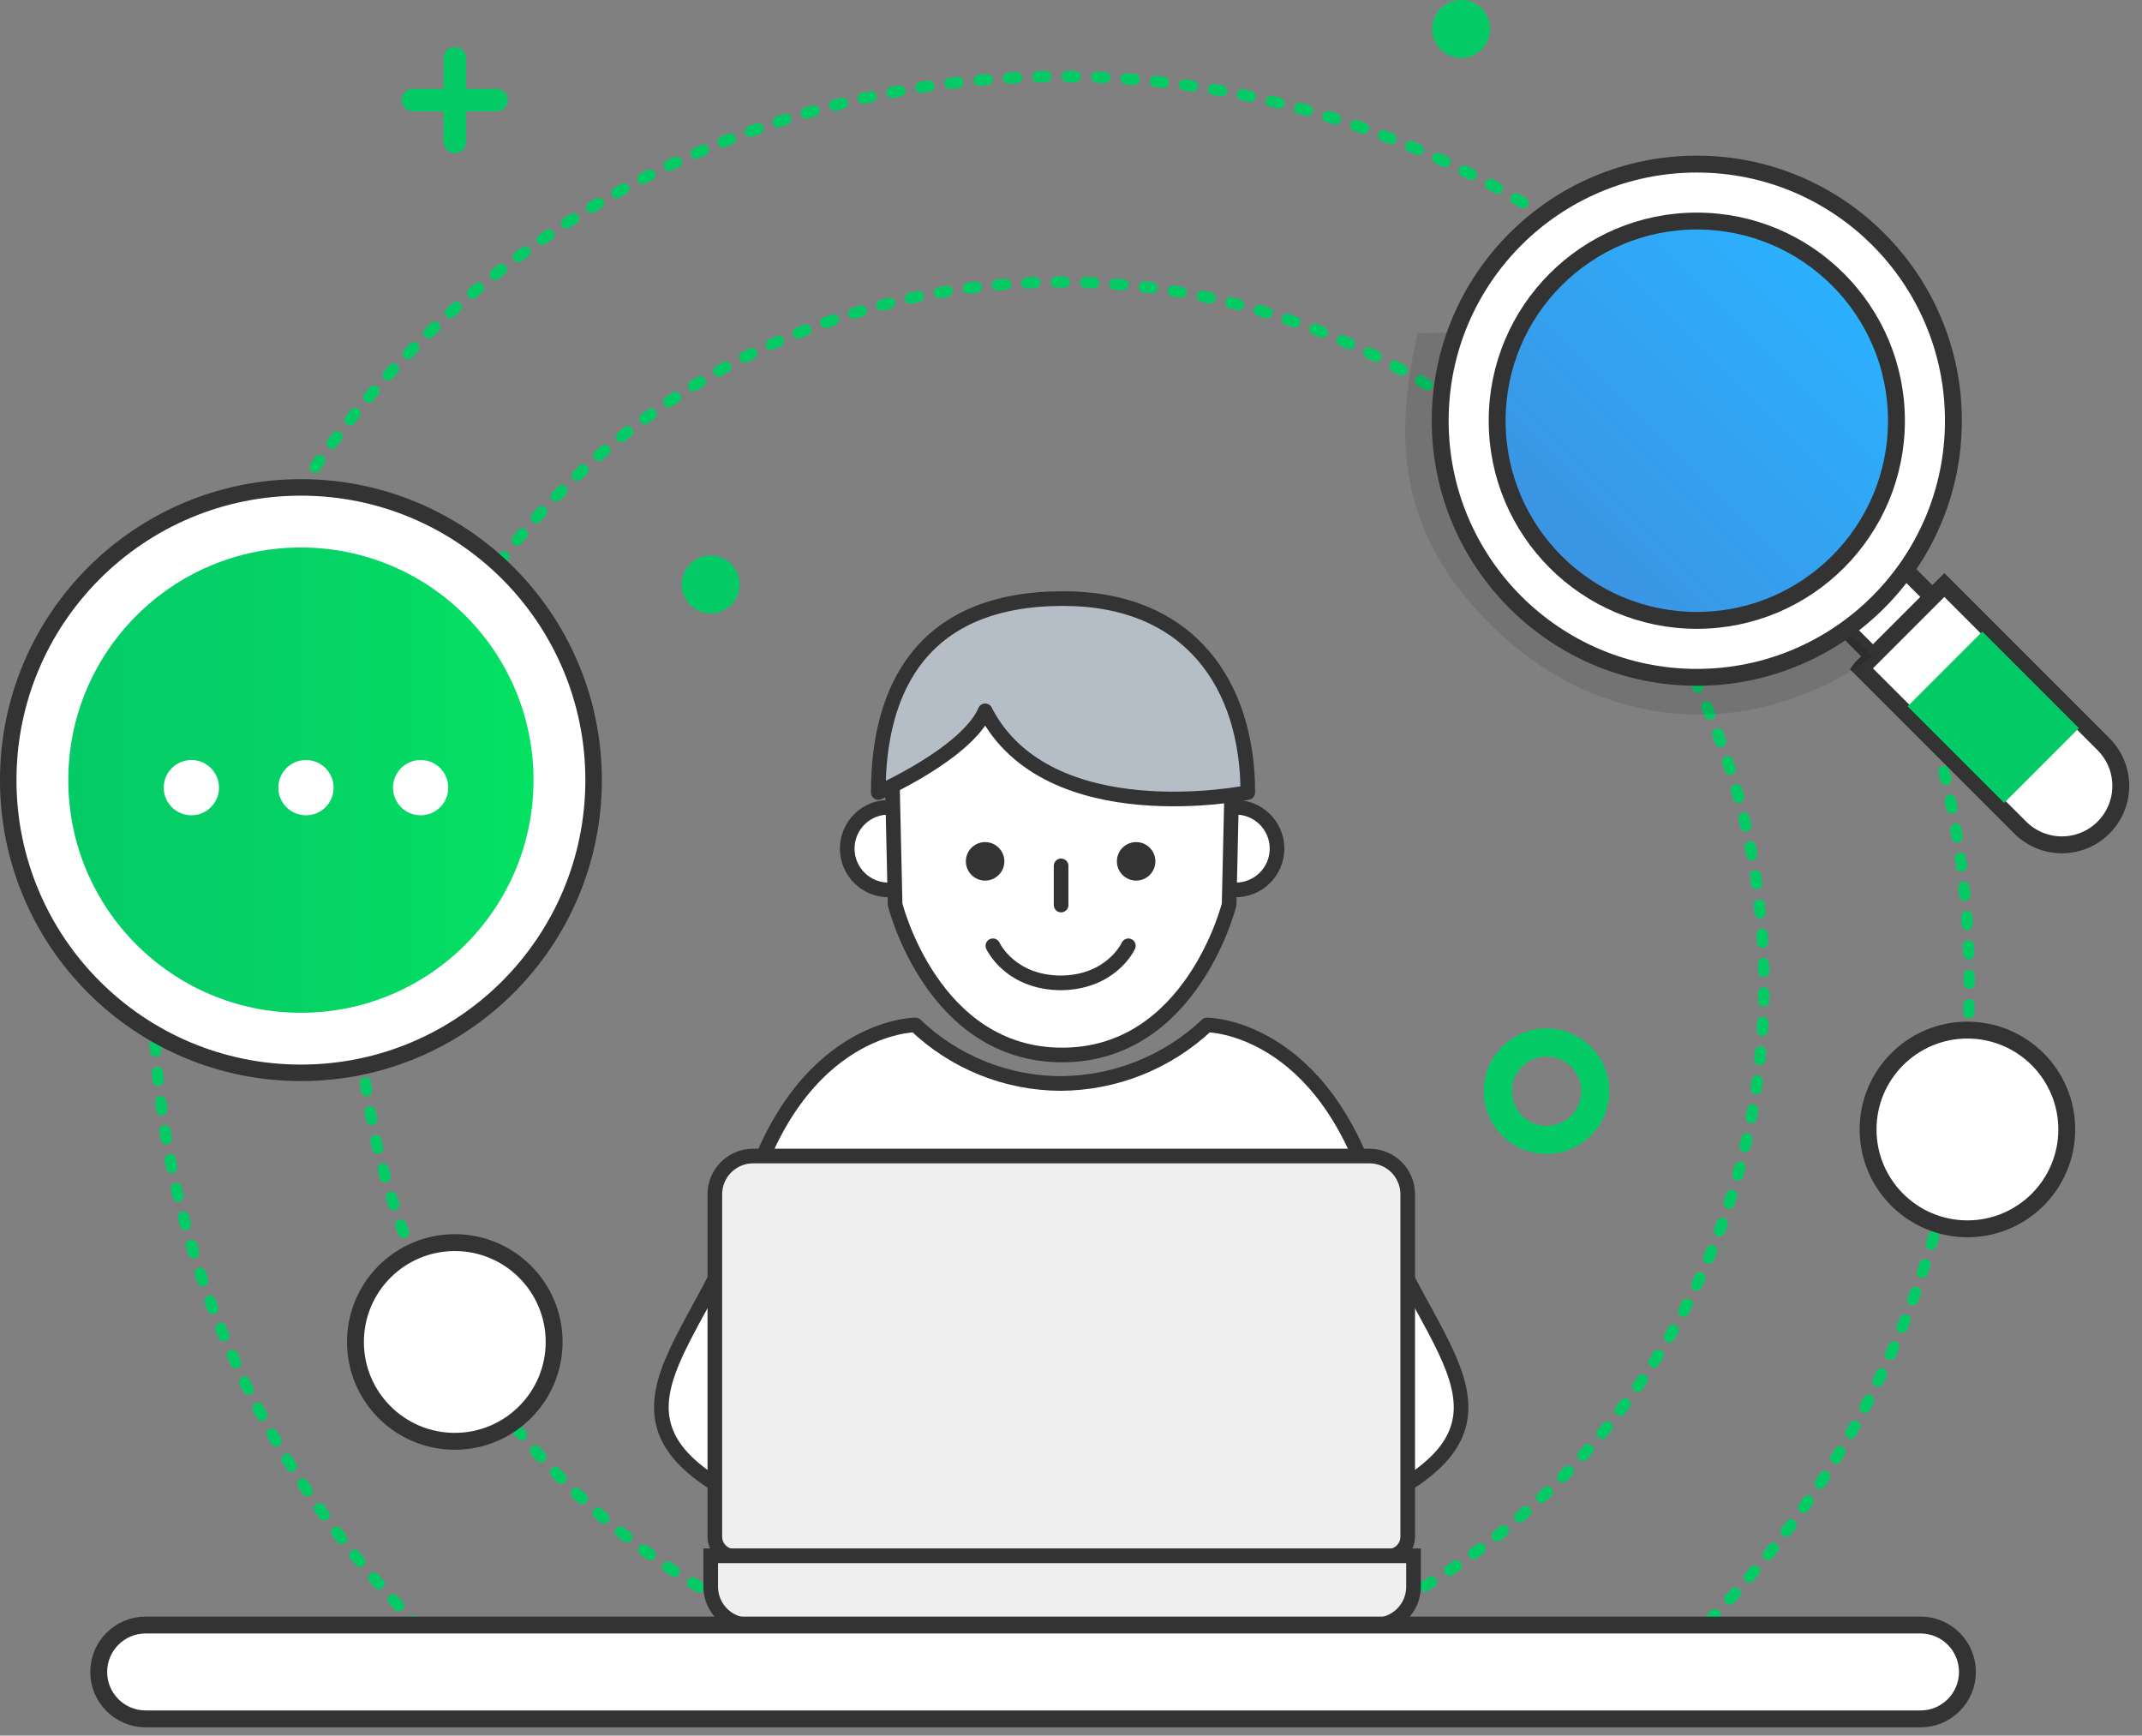 <svg width="137" height="111" viewBox="0 0 137 111" fill="none" xmlns="http://www.w3.org/2000/svg">
<rect x="0" y="0" width="137" height="111" fill="#808080" stroke="none"/>
<g clip-path="url(#clip0_719_7991)">
<path d="M67.874 107.914C92.693 107.914 112.813 87.794 112.813 62.975C112.813 38.156 92.693 18.036 67.874 18.036C43.055 18.036 22.936 38.156 22.936 62.975C22.936 87.794 43.055 107.914 67.874 107.914Z" stroke="#05CB67" stroke-width="0.72" stroke-linecap="round" stroke-linejoin="round" stroke-dasharray="0.51 1.37"/>
<path d="M26.805 104.04C18.683 95.918 13.151 85.569 10.91 74.303C8.669 63.036 9.819 51.359 14.214 40.746C18.61 30.133 26.054 21.062 35.605 14.681C45.157 8.299 56.386 4.892 67.873 4.892C79.359 4.892 90.589 8.299 100.14 14.681C109.691 21.062 117.135 30.133 121.531 40.746C125.926 51.359 127.076 63.036 124.835 74.303C122.594 85.569 117.062 95.918 108.939 104.04" stroke="#05CB67" stroke-width="0.72" stroke-linecap="round" stroke-linejoin="round" stroke-dasharray="0.51 1.37"/>
<path d="M78.937 51.631C79.292 51.618 79.646 51.677 79.978 51.803C80.31 51.93 80.613 52.123 80.868 52.369C81.124 52.616 81.328 52.911 81.467 53.238C81.606 53.565 81.677 53.917 81.677 54.272C81.677 54.627 81.606 54.979 81.467 55.306C81.328 55.632 81.124 55.928 80.868 56.174C80.613 56.421 80.31 56.613 79.978 56.74C79.646 56.867 79.292 56.925 78.937 56.912" fill="white"/>
<path d="M78.937 51.631C79.292 51.618 79.646 51.677 79.978 51.803C80.31 51.93 80.613 52.123 80.868 52.369C81.124 52.616 81.328 52.911 81.467 53.238C81.606 53.565 81.677 53.917 81.677 54.272C81.677 54.627 81.606 54.979 81.467 55.306C81.328 55.632 81.124 55.928 80.868 56.174C80.613 56.421 80.31 56.613 79.978 56.74C79.646 56.867 79.292 56.925 78.937 56.912" stroke="#333333" stroke-width="0.936" stroke-linecap="round" stroke-linejoin="round"/>
<path d="M56.927 51.631C56.572 51.618 56.218 51.677 55.886 51.803C55.554 51.93 55.251 52.123 54.995 52.369C54.74 52.616 54.536 52.911 54.397 53.238C54.258 53.565 54.187 53.917 54.187 54.272C54.187 54.627 54.258 54.979 54.397 55.306C54.536 55.632 54.74 55.928 54.995 56.174C55.251 56.421 55.554 56.613 55.886 56.74C56.218 56.867 56.572 56.925 56.927 56.912" fill="white"/>
<path d="M56.927 51.631C56.572 51.618 56.218 51.677 55.886 51.803C55.554 51.93 55.251 52.123 54.995 52.369C54.74 52.616 54.536 52.911 54.397 53.238C54.258 53.565 54.187 53.917 54.187 54.272C54.187 54.627 54.258 54.979 54.397 55.306C54.536 55.632 54.74 55.928 54.995 56.174C55.251 56.421 55.554 56.613 55.886 56.74C56.218 56.867 56.572 56.925 56.927 56.912" stroke="#333333" stroke-width="0.936" stroke-linecap="round" stroke-linejoin="round"/>
<path d="M78.847 47.592L78.613 57.845C78.613 57.845 76.237 67.471 67.932 67.471C59.627 67.471 57.251 57.845 57.251 57.845L57.017 47.592L63.245 43.546L78.847 47.592Z" fill="white" stroke="#333333" stroke-width="0.936" stroke-linecap="round" stroke-linejoin="round"/>
<path d="M58.547 65.549C58.547 65.549 51.055 65.549 47.779 76.853C45.108 86.065 36.281 91.109 48.974 96.556H86.774C99.468 91.109 90.641 86.065 87.969 76.853C84.694 65.549 77.202 65.549 77.202 65.549C74.669 67.937 71.323 69.275 67.842 69.293C64.378 69.283 61.05 67.942 58.547 65.549Z" fill="white" stroke="#333333" stroke-width="0.936" stroke-linecap="round" stroke-linejoin="round"/>
<path d="M63.007 45.461C67.043 53.291 79.808 50.681 79.808 50.681C79.808 43.898 76.18 38.282 67.99 38.282C59.09 38.282 56.174 43.898 56.174 50.681C56.174 50.681 61.819 48.19 63.014 45.461" fill="#B5BEC6"/>
<path d="M63.007 45.461C67.043 53.291 79.808 50.681 79.808 50.681C79.808 43.898 76.18 38.282 67.99 38.282C59.09 38.282 56.174 43.898 56.174 50.681C56.174 50.681 61.819 48.19 63.014 45.461" stroke="#333333" stroke-width="0.936" stroke-linecap="round" stroke-linejoin="round"/>
<path d="M72.666 56.318C73.346 56.318 73.897 55.767 73.897 55.087C73.897 54.407 73.346 53.856 72.666 53.856C71.986 53.856 71.435 54.407 71.435 55.087C71.435 55.767 71.986 56.318 72.666 56.318Z" fill="#333333"/>
<path d="M63.007 56.318C63.687 56.318 64.238 55.767 64.238 55.087C64.238 54.407 63.687 53.856 63.007 53.856C62.327 53.856 61.776 54.407 61.776 55.087C61.776 55.767 62.327 56.318 63.007 56.318Z" fill="#333333"/>
<path d="M63.504 60.487C63.504 60.487 64.584 62.86 67.896 62.86H67.777C71.1 62.86 72.169 60.487 72.169 60.487" fill="white"/>
<path d="M63.504 60.487C63.504 60.487 64.584 62.86 67.896 62.86H67.777C71.1 62.86 72.169 60.487 72.169 60.487" stroke="#333333" stroke-width="0.936" stroke-linecap="round" stroke-linejoin="round"/>
<path d="M67.867 55.375V57.881" stroke="#333333" stroke-width="0.936" stroke-linecap="round" stroke-linejoin="round"/>
<path d="M48.157 73.933H87.588C87.91 73.933 88.228 73.996 88.525 74.12C88.822 74.243 89.092 74.423 89.319 74.65C89.546 74.877 89.727 75.147 89.85 75.444C89.973 75.741 90.036 76.06 90.036 76.381V98.28C90.036 98.612 89.904 98.931 89.669 99.166C89.434 99.401 89.116 99.533 88.783 99.533H46.962C46.632 99.53 46.316 99.397 46.083 99.162C45.851 98.927 45.72 98.61 45.72 98.28V76.385C45.719 75.737 45.975 75.115 46.432 74.655C46.889 74.196 47.509 73.936 48.157 73.933Z" fill="#EFEFEF" stroke="#333333" stroke-width="0.936" stroke-miterlimit="10"/>
<path d="M90.407 99.5V101.48C90.407 101.802 90.344 102.121 90.222 102.418C90.099 102.715 89.918 102.985 89.691 103.212C89.463 103.44 89.194 103.62 88.896 103.743C88.599 103.866 88.281 103.929 87.959 103.928H47.905C47.584 103.929 47.265 103.866 46.968 103.743C46.671 103.62 46.401 103.44 46.173 103.212C45.946 102.985 45.766 102.715 45.643 102.418C45.52 102.121 45.457 101.802 45.457 101.48V99.5H90.407Z" fill="#EFEFEF" stroke="#333333" stroke-width="0.936" stroke-miterlimit="10"/>
<path d="M122.836 103.928H9.313C7.657 103.928 6.314 105.271 6.314 106.927V106.931C6.314 108.587 7.657 109.93 9.313 109.93H122.836C124.492 109.93 125.834 108.587 125.834 106.931V106.927C125.834 105.271 124.492 103.928 122.836 103.928Z" fill="white" stroke="#333333" stroke-width="1.08" stroke-miterlimit="10"/>
<path d="M45.457 39.226C46.479 39.226 47.307 38.397 47.307 37.375C47.307 36.353 46.479 35.525 45.457 35.525C44.435 35.525 43.607 36.353 43.607 37.375C43.607 38.397 44.435 39.226 45.457 39.226Z" fill="#05CB67"/>
<path d="M93.453 3.701C94.474 3.701 95.303 2.872 95.303 1.85C95.303 0.828 94.474 0 93.453 0C92.43 0 91.602 0.828 91.602 1.85C91.602 2.872 92.43 3.701 93.453 3.701Z" fill="#05CB67"/>
<path d="M125.834 78.588C129.344 78.588 132.188 75.743 132.188 72.234C132.188 68.725 129.344 65.88 125.834 65.88C122.325 65.88 119.48 68.725 119.48 72.234C119.48 75.743 122.325 78.588 125.834 78.588Z" fill="white" stroke="#333333" stroke-width="1.08" stroke-miterlimit="10"/>
<path d="M29.088 92.178C32.597 92.178 35.442 89.333 35.442 85.824C35.442 82.315 32.597 79.47 29.088 79.47C25.579 79.47 22.734 82.315 22.734 85.824C22.734 89.333 25.579 92.178 29.088 92.178Z" fill="white" stroke="#333333" stroke-width="1.08" stroke-miterlimit="10"/>
<path d="M98.913 72.904C100.635 72.904 102.031 71.508 102.031 69.786C102.031 68.064 100.635 66.668 98.913 66.668C97.192 66.668 95.796 68.064 95.796 69.786C95.796 71.508 97.192 72.904 98.913 72.904Z" stroke="#05CB67" stroke-width="1.8" stroke-linecap="round" stroke-linejoin="round"/>
<path d="M29.088 3.722V9.072" stroke="#05CB67" stroke-width="1.44" stroke-linecap="round" stroke-linejoin="round"/>
<path d="M31.763 6.397H26.413" stroke="#05CB67" stroke-width="1.44" stroke-linecap="round" stroke-linejoin="round"/>
<path d="M19.246 68.612C29.584 68.612 37.966 60.231 37.966 49.892C37.966 39.554 29.584 31.172 19.246 31.172C8.907 31.172 0.526 39.554 0.526 49.892C0.526 60.231 8.907 68.612 19.246 68.612Z" fill="white" stroke="#333333" stroke-width="1.055" stroke-miterlimit="10"/>
<path d="M19.246 64.771C27.463 64.771 34.124 58.11 34.124 49.892C34.124 41.675 27.463 35.014 19.246 35.014C11.028 35.014 4.367 41.675 4.367 49.892C4.367 58.11 11.028 64.771 19.246 64.771Z" fill="url(#paint0_linear_719_7991)"/>
<path d="M121.056 35.65L117.265 39.44L119.798 41.973L123.589 38.183L121.056 35.65Z" fill="white" stroke="#333333" stroke-width="1.08" stroke-miterlimit="10"/>
<path d="M119.03 42.742L124.358 37.414L134.54 47.597C135.247 48.304 135.644 49.262 135.644 50.262C135.644 51.262 135.247 52.22 134.54 52.927C133.834 53.634 132.875 54.031 131.875 54.031C130.876 54.031 129.917 53.634 129.21 52.927L119.028 42.745L119.03 42.742Z" fill="white" stroke="#333333" stroke-width="1.08" stroke-miterlimit="10"/>
<path opacity="0.1" d="M113.166 35.37L119.801 41.976C112.601 47.203 102.676 47.282 95.27 39.877C89.46 34.07 89.111 28.138 90.67 21.308L91.508 21.287H122.285" fill="black"/>
<path d="M108.526 43.319C117.59 43.319 124.938 35.971 124.938 26.906C124.938 17.842 117.59 10.494 108.526 10.494C99.461 10.494 92.113 17.842 92.113 26.906C92.113 35.971 99.461 43.319 108.526 43.319Z" fill="white" stroke="#333333" stroke-width="1.08" stroke-miterlimit="10"/>
<path d="M108.526 39.676C115.578 39.676 121.295 33.959 121.295 26.906C121.295 19.854 115.578 14.137 108.526 14.137C101.473 14.137 95.756 19.854 95.756 26.906C95.756 33.959 101.473 39.676 108.526 39.676Z" fill="url(#paint1_linear_719_7991)" stroke="#333333" stroke-width="1.08" stroke-miterlimit="10"/>
<path d="M126.79 40.391L122.007 45.174L128.182 51.349L132.965 46.566L126.79 40.391Z" fill="url(#paint2_linear_719_7991)"/>
<path d="M12.24 52.142C13.216 52.142 14.008 51.351 14.008 50.375C14.008 49.399 13.216 48.607 12.24 48.607C11.264 48.607 10.472 49.399 10.472 50.375C10.472 51.351 11.264 52.142 12.24 52.142Z" fill="white"/>
<path d="M19.57 52.142C20.546 52.142 21.337 51.351 21.337 50.375C21.337 49.399 20.546 48.607 19.57 48.607C18.593 48.607 17.802 49.399 17.802 50.375C17.802 51.351 18.593 52.142 19.57 52.142Z" fill="white"/>
<path d="M26.903 52.142C27.879 52.142 28.67 51.351 28.67 50.375C28.67 49.399 27.879 48.607 26.903 48.607C25.927 48.607 25.135 49.399 25.135 50.375C25.135 51.351 25.927 52.142 26.903 52.142Z" fill="white"/>
</g>
<defs>
<linearGradient id="paint0_linear_719_7991" x1="4.367" y1="49.892" x2="34.124" y2="49.892" gradientUnits="userSpaceOnUse">
<stop stop-color="#05CB67"/>
<stop offset="0.44" stop-color="#05D166"/>
<stop offset="1" stop-color="#05E163"/>
</linearGradient>
<linearGradient id="paint1_linear_719_7991" x1="99.494" y1="35.938" x2="117.553" y2="17.88" gradientUnits="userSpaceOnUse">
<stop stop-color="#3B94E2"/>
<stop offset="1" stop-color="#2BB1FF"/>
</linearGradient>
<linearGradient id="paint2_linear_719_7991" x1="10584.4" y1="-12286.1" x2="10674.3" y2="-12375.9" gradientUnits="userSpaceOnUse">
<stop stop-color="#05CB67"/>
<stop offset="0.44" stop-color="#05D166"/>
<stop offset="1" stop-color="#05E163"/>
</linearGradient>
<clipPath id="clip0_719_7991">
<rect width="136.192" height="110.47" fill="white"/>
</clipPath>
</defs>
</svg>
